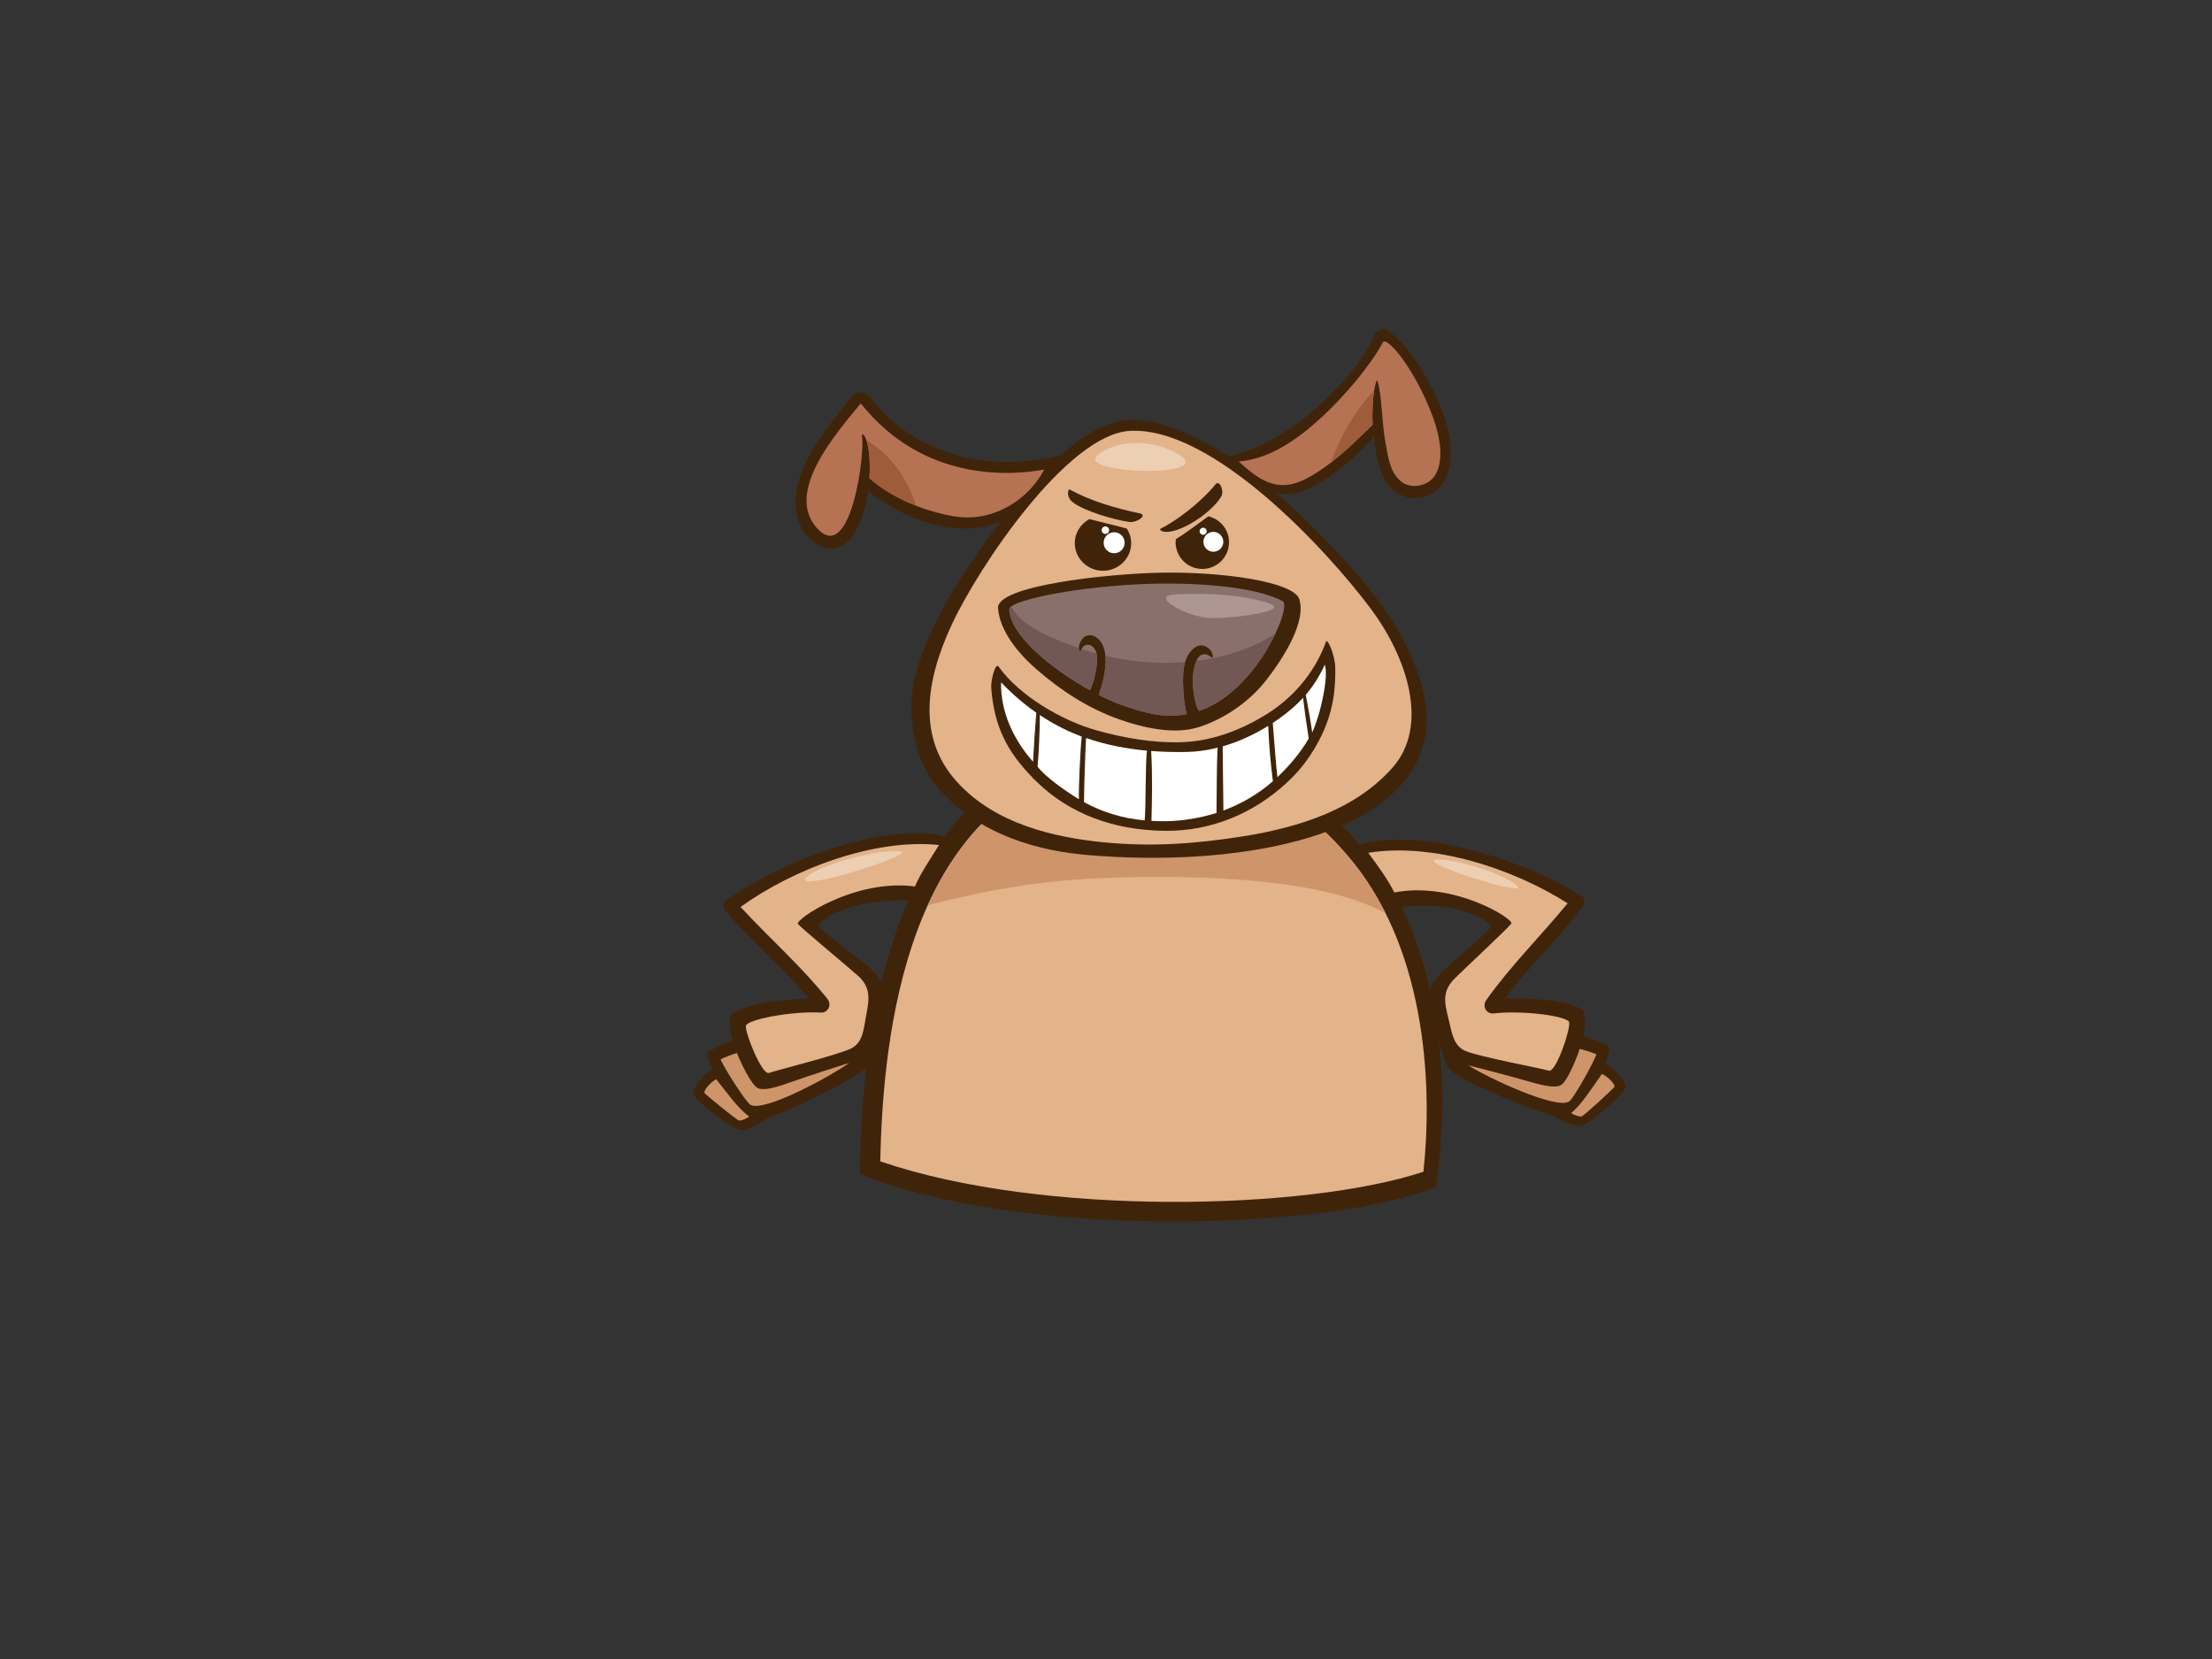 <?xml version="1.0" encoding="utf-8"?>
<!-- Generator: Adobe Illustrator 17.0.0, SVG Export Plug-In . SVG Version: 6.00 Build 0)  -->
<!DOCTYPE svg PUBLIC "-//W3C//DTD SVG 1.1//EN" "http://www.w3.org/Graphics/SVG/1.1/DTD/svg11.dtd">
<svg version="1.1" id="Layer_1" xmlns="http://www.w3.org/2000/svg" xmlns:xlink="http://www.w3.org/1999/xlink" x="0px" y="0px"
	 width="800px" height="600px" viewBox="0 0 800 600" enable-background="new 0 0 800 600" xml:space="preserve">
<rect x="0" y="0" width="800" height="600" fill="#333333" stroke="none"/>
<g>
	<g>
		<path fill="#40240A" d="M365.803,280.054c25.079-15.023,57.071-17.283,87.665-3.286c28.527,13.056,51.356,37.925,60.649,69.56
			c10.87,36.989,7.485,64.987,5.242,83.05c-40.643,16.021-151.241,18.595-208.376-4.819
			C311.305,375.609,321.291,306.716,365.803,280.054z"/>
		<path fill="#E3B38A" d="M514.8,423.777c3.094-28.38,1.912-78.01-25.47-111.957c-23.824-29.549-58.261-43.218-92.69-36.318
			c-69.082,13.842-77.371,99.482-78.273,144.521C376.98,440.122,472.633,437.756,514.8,423.777z"/>
		<path fill="#CD9569" d="M408.42,317.245c34.731-0.602,70.96,1.507,92.627,12.933c-3.234-6.446-7.091-12.628-11.717-18.358
			c-23.824-29.549-58.261-43.218-92.69-36.318c-31.026,6.219-49.785,26.922-61.124,51.92
			C359.618,321.162,380.259,317.735,408.42,317.245z"/>
		<path fill="#40240A" d="M338.964,284.609c-10.214-12.071-10.575-30.632-7.948-40.486c6.937-26.025,30.989-57.731,47.616-74.696
			c10.291-10.507,20.56-17.097,29.439-17.537c7.881-0.391,18.452,2.418,32.237,10.747c14.616,8.826,27.802,20.844,40.418,33.995
			c12.618,13.146,26.524,29.108,32.738,48.721c9.935,31.359-11.523,50.019-44.319,58.784c-22.227,5.944-49.66,7.343-76.063,5.072
			C377.497,307.867,354.427,302.882,338.964,284.609z"/>
		<path fill="#E3B38A" d="M344.277,225.76c9.816-21.041,41.744-68.581,64.261-69.921c29.891-1.78,71.265,42.962,87.153,64.223
			c13.67,18.293,21.013,42.585,8.079,57.387c-13.353,15.283-33.847,21.758-54.034,24.99c-17.055,2.727-33.315,3.92-50.737,2.177
			c-17.14-1.714-38.948-6.351-53.007-21.964C331.936,267.038,334.463,246.799,344.277,225.76z"/>
		<g>
			<path fill="#40240A" d="M521.88,174.564c6-9.406,1.175-24.143-3.391-33.013c-4.556-8.86-10.491-18.278-17.147-22.267
				c-1.511-0.903-3.48,0.198-4.22,1.893c-4.623,10.592-12.732,18.534-21.115,26.417c-7.311,6.881-20.675,15.345-32.517,17.688
				c3.809,5.376,15.249,16.275,26.301,12.766c8.12-2.574,18.686-10.465,27.131-20.115c0.512,5.007,1.331,10.033,3.345,14.648
				C504.077,181.31,516.386,183.179,521.88,174.564z"/>
			<path fill="#B57354" d="M470.514,174.01c2.061-0.875,4.026-2.02,5.958-3.253c7.705-4.914,14.472-11.846,19.97-17.135
				c-0.515-10.091,1.3-17.031,1.721-15.858c1.615,4.473,1.561,15.595,3.023,22.883c0.933,4.663,1.341,9.803,5.281,13.267
				c3.78,3.317,10.059,1.835,12.432-1.873c4.904-7.653-0.154-20.817-3.5-28.048c-6.557-14.162-14.164-22.219-15.255-20.172
				c-4.094,7.692-13.384,19.064-22.237,27.178c-8.301,7.61-18.467,14.988-29.891,15.921
				C454.005,172.304,460.663,178.2,470.514,174.01z"/>
			<path fill="#9E5C3B" d="M496.987,141.261c-7.269,7.633-12.224,16.457-15.615,26.033c5.694-4.393,10.771-9.537,15.071-13.671
				C496.179,148.442,496.527,144.109,496.987,141.261z"/>
		</g>
		<g>
			<path fill="#40240A" d="M385.545,164.128c-31.391,8.51-57.335-2.462-70.799-20.401c-1.482-1.975-4.452-3.017-6.913,0.028
				c-6.976,8.623-14.223,17.162-18.351,28.129c-3.288,8.734-2.481,20.457,6.529,25.161c10.267,5.359,16.354-7.187,17.965-19.322
				c18.061,13.735,35.545,15.701,46.795,11.441c4.514-1.712,8.149-4.336,10.933-7.371
				C374.655,178.576,385.692,164.372,385.545,164.128z"/>
			<path fill="#B57354" d="M311.755,158.053c-0.515-2.756,3.546-0.009,2.691,14.917c8.201,7.202,19.018,11.291,27.063,13.068
				c2.491,0.547,6.608,1.524,11.982,0.879c7.091-0.851,17.872-5.39,24.206-17.114c-11.158,2.081-43.36,5.054-66.384-23.893
				c-9.253,11.171-27.49,32.123-15.865,45.072C307.66,204.584,312.881,164.076,311.755,158.053z"/>
			<path fill="#9E5C3B" d="M313.375,159.293c0.786,2.323,1.472,6.649,1.07,13.677c5.083,4.464,11.167,7.718,16.978,9.98
				C328.069,173.047,322.091,164.128,313.375,159.293z"/>
		</g>
		<g>
			<path fill="#40240A" d="M437.003,186.732c-1.324,0.986-9.031,6.716-11.741,8.234c-0.049,0.375-0.087,0.752-0.087,1.144
				c0,5.334,4.326,9.658,9.657,9.658c5.332,0,9.657-4.323,9.657-9.658C444.488,191.53,441.287,187.718,437.003,186.732z"/>
			<path fill="#FFFFFF" d="M438.82,192.354c-1.986,0-3.598,1.609-3.598,3.6c0,1.983,1.612,3.595,3.598,3.595
				c1.987,0,3.601-1.612,3.601-3.595C442.421,193.963,440.807,192.354,438.82,192.354z"/>
			<path fill="#FFFFFF" d="M435.137,190.857c-0.703,0-1.278,0.572-1.278,1.279s0.575,1.281,1.278,1.281
				c0.71,0,1.281-0.574,1.281-1.281S435.847,190.857,435.137,190.857z"/>
		</g>
		<g>
			<path fill="#40240A" d="M393.999,187.747c-3.135,1.701-5.285,4.926-5.285,8.685c0,5.516,4.566,9.984,10.198,9.984
				c5.626,0,10.194-4.468,10.194-9.984c0-1.94-0.599-3.725-1.576-5.256C403.047,189.942,398.511,188.896,393.999,187.747z"/>
			<path fill="#FFFFFF" d="M402.946,192.498c-2.1,0-3.797,1.702-3.797,3.8c0,2.094,1.697,3.798,3.797,3.798
				c2.095,0,3.795-1.704,3.795-3.798C406.742,194.199,405.041,192.498,402.946,192.498z"/>
			<path fill="#FFFFFF" d="M399.778,190.384c-0.747,0-1.354,0.607-1.354,1.352c0,0.746,0.607,1.355,1.354,1.355
				c0.747,0,1.351-0.609,1.351-1.355C401.129,190.992,400.526,190.384,399.778,190.384z"/>
		</g>
		<g>
			<path fill="#40240A" d="M469.936,216.759c-1.958-6.354-27.65-10.046-50.182-9.638c-18.285,0.335-59.414,4.553-58.805,12.832
				c0.609,8.28,7.35,16.41,13.988,22.179c9.13,7.935,18.887,14.129,29.765,18.004c8.55,3.048,19.868,5.656,28.733,2.871
				c9.548-2.998,18.737-9.479,24.769-17.346C467.524,233.504,471.894,223.116,469.936,216.759z"/>
			<path fill="#8A706B" d="M433.648,257.127c-1.723-2.233-2.298-9.11-2.253-11.119c0.148-6.475,2.361-11.956,6.871-8.199
				c0.681,0.567,0.271-1.786-0.464-2.622c-3.562-4.049-7.415-0.514-8.959,3.556c-1.997,5.281-0.52,16.714,0.328,19.53
				c-8.109,1.702-15.595-0.482-24.144-3.528c-2.172-0.775-4.802-1.948-7.656-3.413c0.812-2.194,3.51-10.266,2.076-16.167
				c-1.405-5.792-7.108-7.593-9.003-2.311c-0.624,1.743,0.033,3.661,0.575,2.206c0.891-2.379,3.686-2.737,5.203,0.223
				c1.513,2.959-0.334,10.748-1.984,14.367c-13.034-7.211-28.757-19.408-29.226-29.285c-0.125-2.608,16.983-6.858,40.398-8.661
				c23.411-1.802,48.606,0.172,58.529,5.773C467.277,219.361,454.611,250.14,433.648,257.127z"/>
			<path fill="#715854" d="M391.172,234.715c-0.053,0.11-0.107,0.224-0.155,0.345c-0.377,1.01-0.808,0.394-0.829-0.661
				c-1.394-0.476-2.784-0.982-4.174-1.518c-6.47-2.498-16.791-6.628-20.293-13.539c-0.479,0.361-0.727,0.705-0.711,1.023
				c0.469,9.877,16.192,22.074,29.226,29.285c1.484-3.25,3.115-9.858,2.335-13.314C394.767,235.845,392.967,235.307,391.172,234.715
				z"/>
			<path fill="#715854" d="M428.622,239.448c-2.687,0.215-5.37,0.31-8.009,0.276c-7.188-0.083-14.075-0.97-20.845-2.57
				c0.539,5.596-1.675,12.221-2.398,14.177c2.854,1.465,5.484,2.637,7.656,3.413c8.55,3.047,16.035,5.231,24.144,3.528
				C428.355,255.572,426.975,244.977,428.622,239.448z"/>
			<path fill="#715854" d="M432.681,239.032c-0.797,1.755-1.225,4.275-1.286,6.975c-0.044,2.009,0.53,8.887,2.253,11.119
				c13.072-4.356,22.913-17.958,27.664-28.043C452.99,234.577,442.888,237.739,432.681,239.032z"/>
			<path fill="#AD968F" d="M424.61,215.042c17.12-1.096,31.186,1.455,35.592,3.786c4.41,2.328-14.235,4.878-22.408,4.692
				C429.624,223.333,415.679,215.616,424.61,215.042z"/>
		</g>
		<path fill="#EDCFB3" d="M397.327,164.264c6.429-4.593,17.092-5.945,27.498-0.743C444.146,173.183,386.923,171.695,397.327,164.264
			z"/>
		<path fill="#40240A" d="M412.287,185.69c-8.662-1.822-17.623-4.392-25.482-8.684c-0.406-0.22-1.47,2.613,1.305,4.736
			c3.966,3.032,14.537,6.208,20.252,7.024C411.22,189.173,415.085,186.278,412.287,185.69z"/>
		<path fill="#40240A" d="M439.555,175.211c-5.389,6.696-14.698,13.556-19.754,15.952c-1.201,0.568,2.281,3.482,12.055-2.528
			c3.436-2.111,7.806-5.628,9.865-9.141C442.795,177.667,441.107,173.284,439.555,175.211z"/>
		<path fill="#40240A" d="M475.124,271.192c6.121-10.137,7.937-18.78,7.792-29.599c-0.065-4.611-2.804-10.981-3.347-9.491
			c-4.355,11.976-12.581,20.496-20.687,25.695c-9.583,6.148-20.56,10.328-31.792,10.639c-10.322,0.284-20.692-1.546-30.596-4.321
			c-12.166-3.411-27.657-12.272-35.384-23.086c-1.09-1.524-2.832,5.009-2.613,7.838c1.044,13.607,5.569,22.818,14.984,32.407
			c0.046,0.277,0.247,0.444,0.496,0.494c0.353,0.357,0.701,0.712,1.07,1.07c11.521,11.179,27.218,17.422,46.165,17.638
			c16.76,0.191,32.08-6.215,44.203-17.422c3.963-3.66,7.1-7.588,9.595-11.682C475.055,271.319,475.096,271.262,475.124,271.192z"/>
		<path fill="#FFFFFF" d="M373.623,275.491c-7.34-8.259-11.816-18.467-11.562-28.719c3.835,4.049,8.121,7.766,12.732,10.983
			C374.286,263.825,373.93,269.582,373.623,275.491z"/>
		<path fill="#FFFFFF" d="M476.604,259.454c-0.524,1.662-1.288,3.879-2.026,5.444c-0.599-4.355-1.518-9.326-2.34-13.609
			c2.537-2.96,4.889-6.497,6.897-10.912C480.442,244.515,478.114,254.689,476.604,259.454z"/>
		<path fill="#FFFFFF" d="M390.195,289.038c-4.404-2.623-12.32-8.16-14.943-11.793c0.539-6.179,0.769-12.439,0.827-18.636
			c4.353,2.909,8.968,5.386,13.775,7.244c0.403,0.158,0.954,0.411,1.356,0.56C390.642,272.033,390.088,285.3,390.195,289.038z"/>
		<path fill="#FFFFFF" d="M413.988,296.705c-8.533-0.793-15.641-3.155-21.935-6.602c0.003-4.087,0.358-16.427,0.732-23.187
			c7.193,2.472,14.554,3.894,22.046,4.574C414.2,275.243,414.459,292.142,413.988,296.705z"/>
		<path fill="#FFFFFF" d="M439.968,294.011c-5.629,1.773-11.914,2.852-17.879,2.983c-1.96,0.043-3.824-0.015-5.648-0.119
			c0.196-7.503,0.413-16.214-0.107-25.27c4.191,0.325,8.425,0.438,12.695,0.356c3.928-0.07,7.48-0.585,11.318-1.57
			C439.968,278.539,440.093,286.245,439.968,294.011z"/>
		<path fill="#FFFFFF" d="M442.465,293.132c-0.133-7.243-0.133-14.865-0.268-23.206c5.776-1.651,11.342-4.226,16.471-7.414
			c0.247,7.06,0.94,14.006,1.685,20.036C455.041,287.184,448.968,290.717,442.465,293.132z"/>
		<path fill="#FFFFFF" d="M462.209,280.865c-0.068,0.067-0.143,0.129-0.213,0.194c-0.377-2.781-1.153-12.808-1.68-19.589
			c0.841-0.557,1.673-1.127,2.489-1.712c2.897-2.085,5.779-4.443,8.48-7.391c0.578,5.078,1.278,9.745,2.03,14.74
			C470.446,272.073,466.342,276.916,462.209,280.865z"/>
	</g>
	<g>
		<path fill="#40240A" d="M345.983,303.746c-21.128-8.453-62.931,6.953-83.543,22.111c-1.13,0.833-0.885,2.559-0.106,3.492
			c9.046,10.868,21.012,20.948,30.202,31.679c-5.01,0.351-22.35,1.061-27.901,5.916c-1.056,0.928-0.876,5.329,0.386,9.532
			c-2.695,0.669-5.5,2.241-8.151,3.366c-0.946,0.401-1.2,1.844-0.782,2.965c0.474,1.271,1.01,2.644,1.607,4.065
			c-3.168,1.105-7.592,7.403-6.934,8.928c1.367,3.166,14.595,12.838,17.258,12.985c1.249,0.068,6.596-2.141,9.694-4.474
			c4.685-1.245,31.654-13.572,36.441-19.047c1.848-2.115,4.803-18.659,5.39-22.229c0.955-5.815,0.222-7.598-3.747-11.733
			c-4.312-4.493-20.696-15.636-19.775-16.753c5.842-7.083,25.569-10.742,38.265-8.024
			C337.451,320.21,342.406,309.136,345.983,303.746z"/>
		<path fill="#CD9569" d="M267.324,405.25c-0.95-0.114-11.733-9.114-12.465-9.846c-0.732-0.732,2.172-4.145,4.189-5.058
			c3.994,5.027,8.183,10.888,11.92,13.452C270.405,404.341,268.274,405.364,267.324,405.25z"/>
		<path fill="#CD9569" d="M271.263,399.458c-1.788-1.341-8.968-12.534-10.665-16.303c1.899-0.954,3.892-1.685,5.92-2.316
			c1.034,2.671,5.232,11.844,7.689,12.748c2.456,0.902,6.368-0.244,13.654-2.839c5.434-1.933,14.462-4.805,19.249-6.332
			C300.732,389.111,275.658,402.764,271.263,399.458z"/>
		<path fill="#E3B38A" d="M330.902,320.598c-21.778-2.9-43.53,12.046-42.318,13.56c1.213,1.513,17.52,15.025,21.481,18.524
			c4.972,4.394,4.381,8.417,3.157,14.788c-0.859,4.459-1.02,9.539-5.401,11.717c-4.796,2.381-27.195,7.912-29.695,8.858
			c-2.499,0.945-8.704-14.382-8.358-17.031c0.29-2.228,16.231-5.396,27.089-4.8c2.641,0.145,4.096-2.849,2.359-5.008
			c-9.571-11.896-21.05-22.004-31.389-33.194c18.918-13.613,48.018-24.847,71.79-22.406
			C336.283,310.989,332.823,315.994,330.902,320.598z"/>
	</g>
	<g>
		<path fill="#40240A" d="M502.151,329.094c12.516-3.447,30.794-0.974,37.035,5.761c0.986,1.056-14.725,13.137-18.769,17.872
			c-3.72,4.355-4.35,6.179-3.057,11.932c0.793,3.526,4.703,19.871,6.67,21.876c5.099,5.191,32.738,15.927,37.489,16.898
			c3.227,2.153,8.695,4.045,9.937,3.906c2.647-0.304,15.293-10.728,16.472-13.969c0.57-1.561-4.212-7.591-7.441-8.509
			c0.515-1.455,0.972-2.856,1.37-4.154c0.353-1.141,0.015-2.569-0.954-2.912c-2.709-0.969-5.602-2.376-8.333-2.888
			c1.015-4.268,0.94-8.674-0.169-9.535c-5.822-4.524-23.174-4.229-28.196-4.287c8.551-11.247,19.911-22.005,28.31-33.383
			c0.725-0.974,0.867-2.714-0.305-3.478c-21.463-13.933-64.086-26.887-84.693-17.22
			C491.401,312.178,498.621,322.976,502.151,329.094z"/>
		<path fill="#CD9569" d="M568.221,402.531c3.581-2.777,7.424-8.874,11.12-14.121c2.062,0.793,5.162,4.031,4.473,4.805
			c-0.689,0.775-10.933,10.385-11.873,10.552C571.003,403.94,568.813,403.041,568.221,402.531z"/>
		<path fill="#CD9569" d="M531.014,385.281c4.868,1.249,14.047,3.591,19.586,5.201c7.422,2.168,11.393,3.087,13.792,2.04
			c2.402-1.044,6.061-10.443,6.936-13.171c2.064,0.513,4.094,1.126,6.047,1.968c-1.477,3.86-7.995,15.45-9.701,16.898
			C563.477,401.773,537.654,389.599,531.014,385.281z"/>
		<path fill="#E3B38A" d="M494.846,308.431c23.588-3.817,52.432,5.767,72.109,18.259c-9.672,11.772-20.545,22.526-29.405,34.958
			c-1.612,2.26,0.017,5.167,2.646,4.867c10.803-1.23,26.899,1.012,27.319,3.219c0.5,2.623-4.805,18.286-7.356,17.486
			c-2.549-0.798-25.234-5.017-30.159-7.12c-4.5-1.916-4.957-6.979-6.069-11.383c-1.597-6.291-2.419-10.267,2.289-14.945
			c3.753-3.724,19.245-18.159,20.368-19.742c1.124-1.583-20.738-15.418-42.312-11.257
			C502.089,318.287,497.997,312.652,494.846,308.431z"/>
	</g>
	<path fill="#EDCFB3" d="M520.308,310.819c5.645-0.071,22.85,4.68,28.356,9.497C554.172,325.137,509.158,310.956,520.308,310.819z"
		/>
	<path fill="#EDCFB3" d="M292.477,316.598c5.694-4.444,26.155-9.636,33.038-8.672C332.397,308.889,282.427,324.444,292.477,316.598z
		"/>
</g>
</svg>
